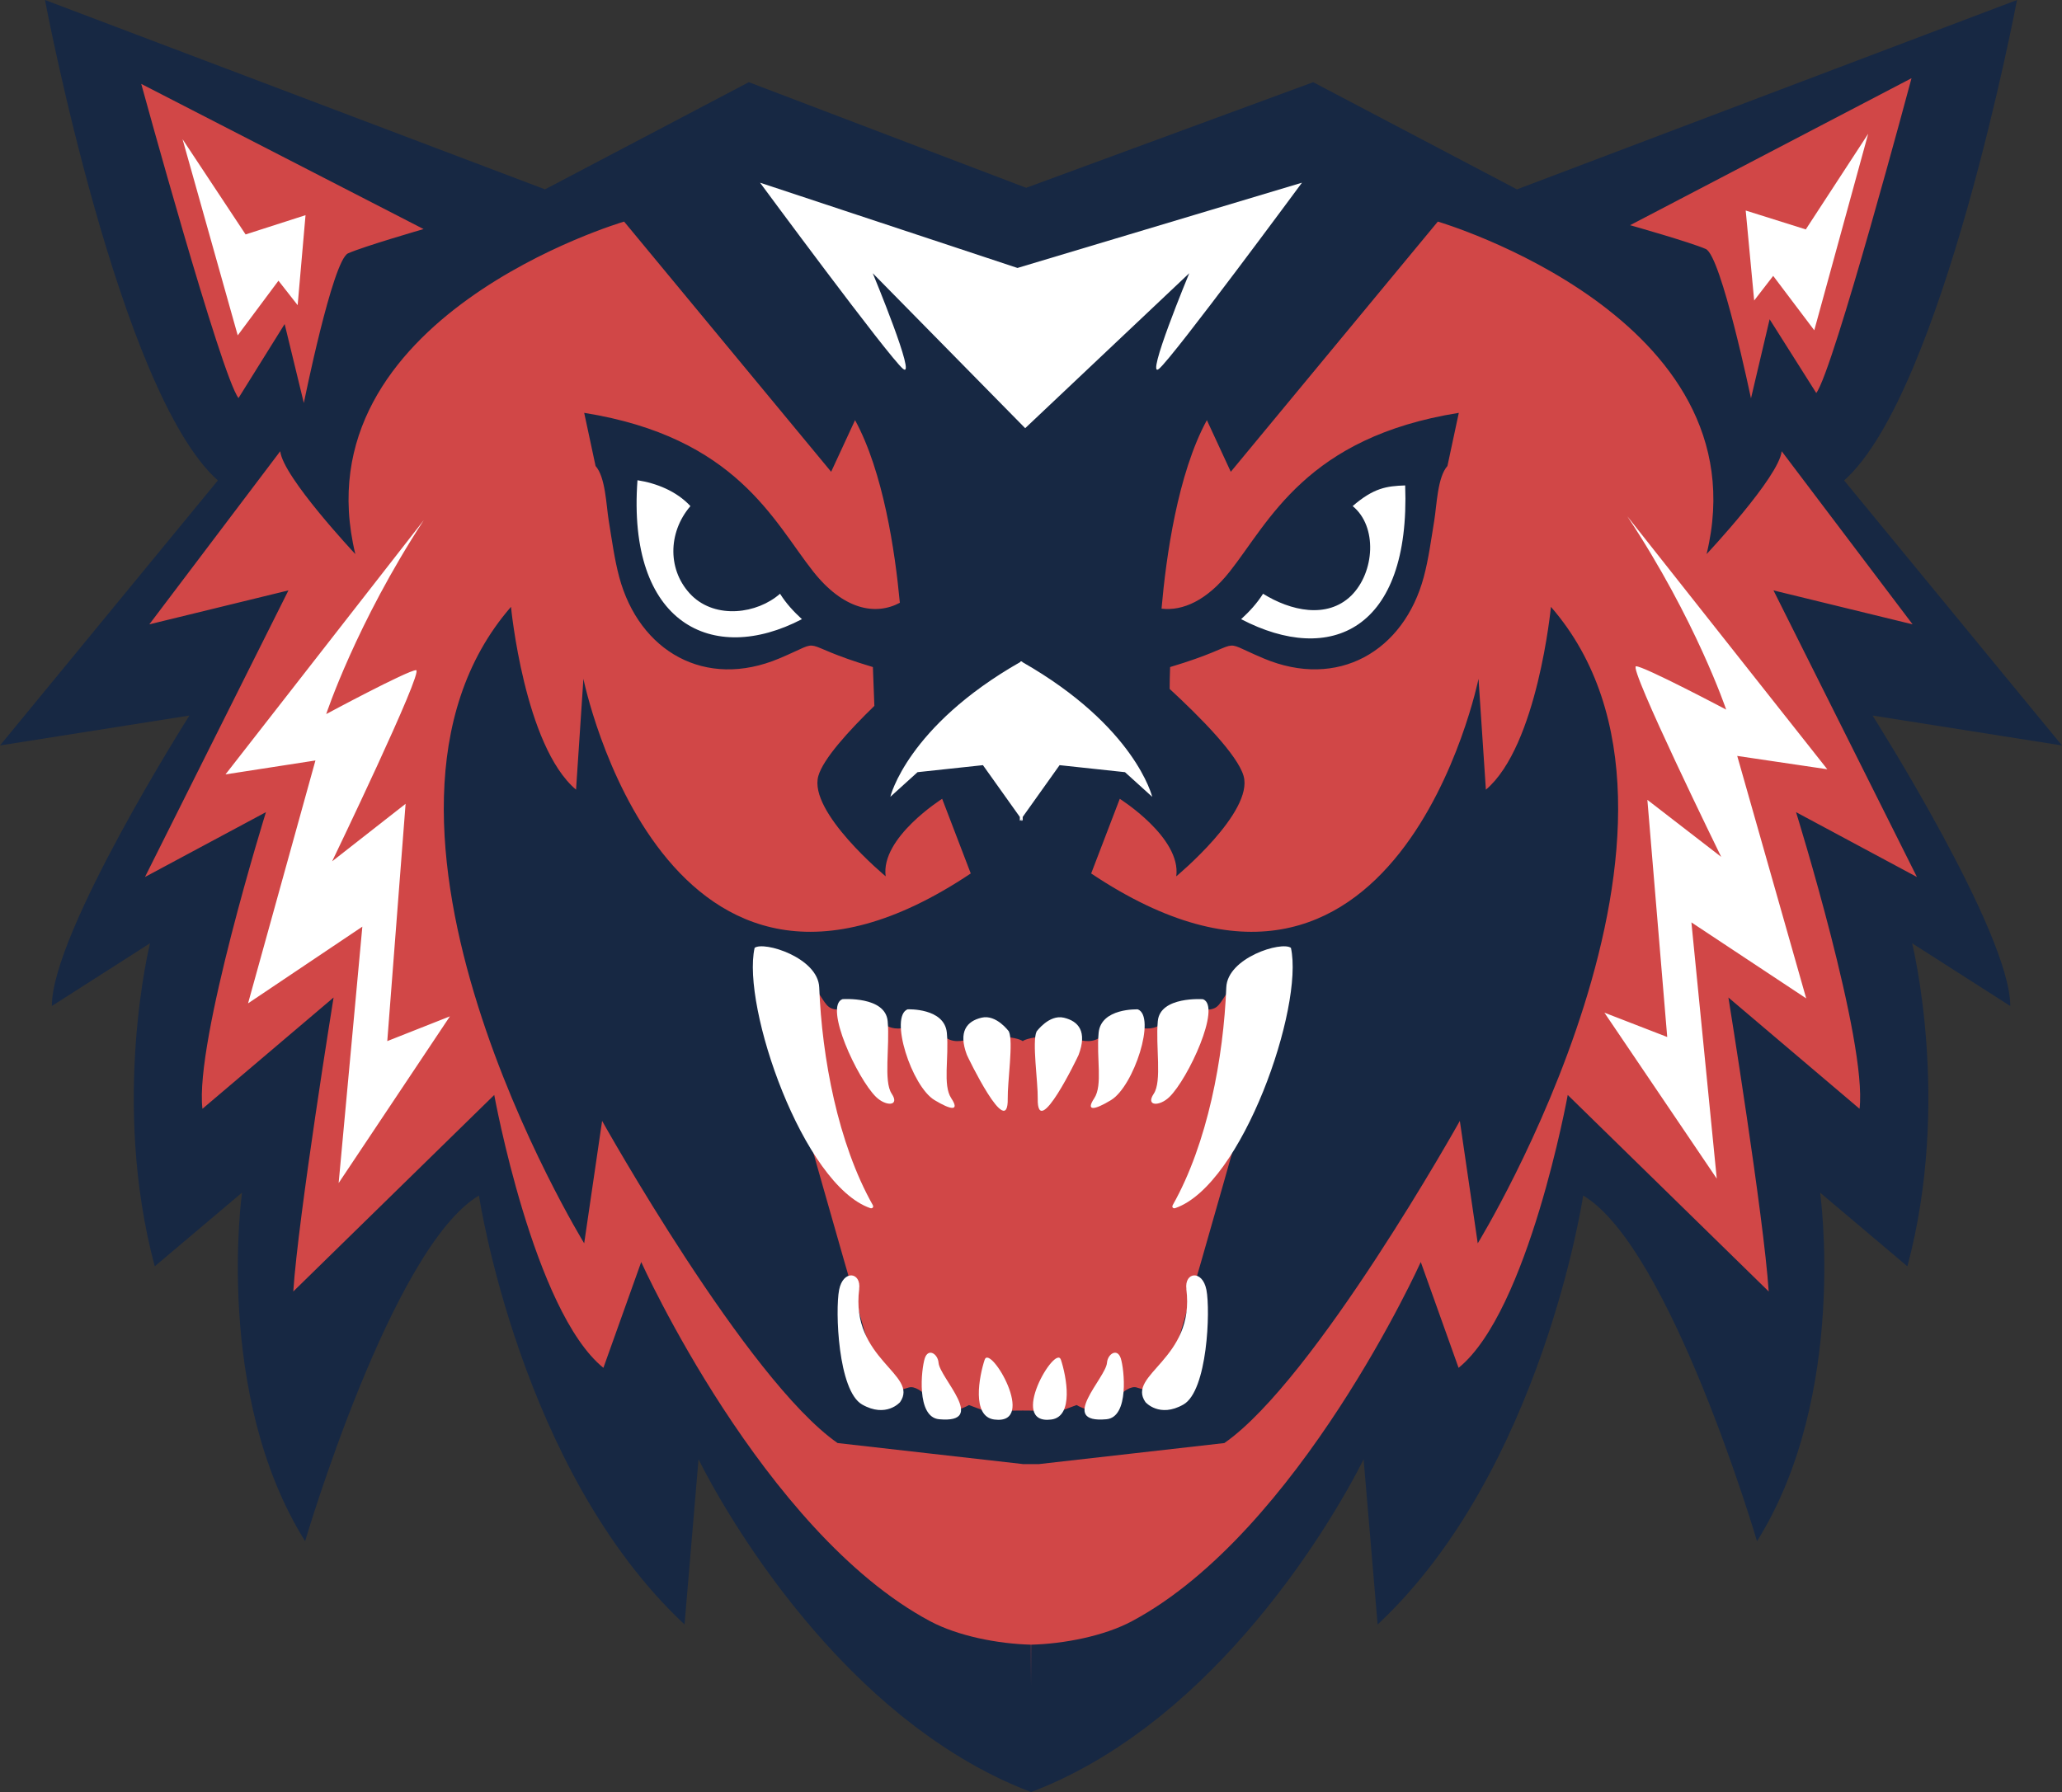 <svg version="1.1" id="图层_1" x="0px" y="0px" width="171.678px" height="149.242px" viewBox="0 0 171.678 149.242" enable-background="new 0 0 171.678 149.242" xml:space="preserve" xmlns="http://www.w3.org/2000/svg" xmlns:xlink="http://www.w3.org/1999/xlink" xmlns:xml="http://www.w3.org/XML/1998/namespace">
  <rect x="0" y="0" width="171.678" height="149.242" fill="#333333" stroke="none"/>
  <path fill="#172843" d="M155.906,59.584l15.771,2.492l-18.139-22.068c8.219-7.31,14.393-40.007,14.393-40.007l-41.631,15.768
	l-16.967-8.924l-23.896,8.794L62.344,6.844l-16.967,8.924L3.746,0c0,0,6.174,32.697,14.393,40.007L0,62.075l15.771-2.492
	c0,0-11.473,18.074-11.453,24.188l8.174-5.226c0,0-3.293,13.16,0.393,26.903l7.266-6.137c0,0-2.377,16.823,5.252,29.028
	c0,0,7.207-24.483,14.475-28.787c0,0,3.414,22.917,17.115,35.718l1.166-13.763c0,0,0.006,0.017,0.021,0.048v0.001
	c0.014,0.024,0.035,0.067,0.057,0.114c0.008,0.012,0.012,0.023,0.02,0.038c0.023,0.049,0.057,0.11,0.09,0.177
	c0.01,0.021,0.02,0.041,0.031,0.063c0.037,0.07,0.078,0.149,0.123,0.235c0.016,0.029,0.029,0.06,0.047,0.091
	c0.047,0.09,0.098,0.188,0.154,0.292c0.02,0.038,0.041,0.078,0.061,0.116c0.059,0.108,0.119,0.223,0.186,0.342
	c0.025,0.047,0.051,0.097,0.078,0.145c0.068,0.125,0.139,0.254,0.215,0.39c0.029,0.056,0.064,0.113,0.096,0.17
	c0.066,0.117,0.135,0.24,0.205,0.366c0.047,0.081,0.096,0.165,0.145,0.25c0.07,0.124,0.143,0.249,0.219,0.38
	c0.055,0.094,0.111,0.19,0.17,0.288c0.078,0.135,0.162,0.272,0.246,0.411c0.055,0.094,0.109,0.187,0.168,0.281
	c0.094,0.157,0.191,0.316,0.293,0.479c0.053,0.09,0.107,0.18,0.166,0.271c0.109,0.18,0.225,0.361,0.342,0.546
	c0.061,0.097,0.123,0.195,0.188,0.296c0.119,0.187,0.242,0.377,0.369,0.569c0.066,0.104,0.135,0.206,0.203,0.311
	c0.129,0.197,0.262,0.396,0.398,0.6c0.07,0.104,0.145,0.212,0.217,0.32c0.141,0.205,0.283,0.415,0.43,0.625
	c0.072,0.106,0.148,0.214,0.225,0.322c0.135,0.193,0.273,0.386,0.412,0.583c0.092,0.128,0.186,0.256,0.279,0.386
	c0.135,0.184,0.271,0.373,0.41,0.562c0.104,0.138,0.207,0.278,0.313,0.419c0.145,0.19,0.289,0.382,0.438,0.576
	c0.102,0.132,0.205,0.265,0.309,0.398c0.16,0.207,0.324,0.415,0.49,0.624c0.084,0.105,0.166,0.21,0.25,0.314
	c0.195,0.243,0.396,0.486,0.598,0.731c0.088,0.105,0.174,0.212,0.264,0.316c0.205,0.246,0.416,0.493,0.627,0.74
	c0.092,0.104,0.182,0.207,0.271,0.313c0.219,0.249,0.441,0.501,0.666,0.75c0.09,0.101,0.18,0.199,0.271,0.3
	c0.232,0.256,0.469,0.509,0.709,0.765c0.086,0.093,0.172,0.183,0.26,0.274c0.25,0.263,0.502,0.524,0.76,0.784
	c0.08,0.08,0.16,0.159,0.24,0.239c0.271,0.27,0.545,0.54,0.824,0.809c0.064,0.063,0.131,0.124,0.197,0.187
	c0.273,0.26,0.551,0.52,0.834,0.777c0.066,0.059,0.131,0.119,0.197,0.179c0.293,0.266,0.592,0.53,0.895,0.79
	c0.057,0.05,0.113,0.101,0.172,0.148c0.322,0.274,0.646,0.545,0.977,0.813c0.064,0.05,0.127,0.103,0.191,0.152
	c0.33,0.267,0.664,0.528,1.004,0.786c0.064,0.049,0.131,0.099,0.195,0.148c0.344,0.258,0.691,0.512,1.045,0.762
	c0.063,0.044,0.125,0.09,0.188,0.134c0.359,0.251,0.725,0.499,1.094,0.742c0.055,0.035,0.111,0.071,0.166,0.106
	c0.381,0.247,0.766,0.488,1.158,0.726c0.016,0.01,0.033,0.019,0.051,0.029v0.002c0.025,0.017,0.053,0.029,0.08,0.046
	c0.391,0.232,0.783,0.461,1.184,0.681c0.043,0.025,0.088,0.049,0.133,0.071c0.412,0.225,0.826,0.444,1.246,0.652
	c1.006,0.504,2.037,0.954,3.096,1.357v0.024c0.01-0.004,0.02-0.008,0.029-0.013c0.01,0.005,0.018,0.009,0.027,0.012v-0.021
	c1.059-0.404,2.09-0.854,3.096-1.358c0.42-0.208,0.834-0.428,1.246-0.651c0.045-0.023,0.09-0.047,0.133-0.072
	c0.4-0.22,0.793-0.448,1.184-0.681c0.027-0.017,0.055-0.029,0.08-0.046v-0.002c0.018-0.011,0.035-0.02,0.053-0.029
	c0.391-0.237,0.775-0.479,1.156-0.726c0.055-0.035,0.111-0.071,0.166-0.106c0.369-0.243,0.734-0.49,1.094-0.742
	c0.063-0.044,0.125-0.09,0.188-0.134c0.354-0.25,0.701-0.503,1.045-0.761c0.064-0.051,0.131-0.101,0.197-0.149
	c0.338-0.258,0.674-0.52,1.004-0.786c0.063-0.05,0.125-0.103,0.189-0.152c0.33-0.269,0.654-0.539,0.977-0.813
	c0.059-0.048,0.115-0.099,0.172-0.148c0.303-0.26,0.602-0.524,0.895-0.79c0.066-0.059,0.131-0.12,0.197-0.179
	c0.283-0.258,0.561-0.518,0.834-0.777c0.066-0.063,0.133-0.124,0.197-0.187c0.279-0.269,0.553-0.538,0.824-0.809
	c0.08-0.08,0.16-0.159,0.24-0.239c0.258-0.26,0.51-0.521,0.76-0.784c0.088-0.092,0.174-0.182,0.26-0.274
	c0.24-0.256,0.477-0.509,0.711-0.765c0.09-0.101,0.18-0.199,0.27-0.3c0.225-0.249,0.447-0.501,0.666-0.75
	c0.09-0.104,0.18-0.208,0.271-0.313c0.211-0.247,0.422-0.494,0.627-0.739c0.09-0.105,0.176-0.212,0.264-0.317
	c0.201-0.245,0.402-0.488,0.598-0.731c0.084-0.104,0.166-0.209,0.25-0.313c0.166-0.21,0.33-0.418,0.49-0.625
	c0.104-0.134,0.207-0.267,0.309-0.398c0.148-0.194,0.293-0.386,0.438-0.576c0.105-0.141,0.209-0.28,0.313-0.419
	c0.141-0.188,0.275-0.377,0.41-0.562c0.094-0.13,0.188-0.258,0.279-0.386c0.141-0.197,0.277-0.39,0.412-0.583
	c0.076-0.108,0.152-0.216,0.225-0.322c0.146-0.21,0.289-0.419,0.43-0.625c0.072-0.108,0.146-0.216,0.217-0.32
	c0.137-0.203,0.27-0.402,0.398-0.6c0.068-0.104,0.137-0.207,0.203-0.31c0.127-0.193,0.25-0.384,0.369-0.57
	c0.064-0.101,0.127-0.199,0.188-0.296c0.117-0.185,0.232-0.366,0.342-0.546c0.059-0.091,0.113-0.18,0.166-0.271
	c0.102-0.162,0.199-0.321,0.293-0.479c0.059-0.095,0.113-0.188,0.17-0.281c0.082-0.139,0.166-0.276,0.244-0.411
	c0.059-0.098,0.115-0.194,0.17-0.288c0.076-0.13,0.148-0.256,0.219-0.38c0.049-0.085,0.098-0.169,0.145-0.25
	c0.07-0.126,0.141-0.249,0.205-0.366c0.031-0.057,0.066-0.114,0.096-0.17c0.076-0.136,0.146-0.265,0.215-0.39
	c0.027-0.048,0.053-0.098,0.078-0.145c0.066-0.119,0.127-0.233,0.186-0.342c0.021-0.038,0.041-0.078,0.061-0.116
	c0.057-0.104,0.107-0.202,0.154-0.292c0.018-0.031,0.031-0.061,0.047-0.09c0.045-0.086,0.086-0.166,0.123-0.236
	c0.012-0.021,0.021-0.043,0.031-0.063c0.035-0.066,0.066-0.128,0.09-0.177c0.008-0.015,0.012-0.025,0.02-0.038
	c0.021-0.047,0.043-0.09,0.057-0.114v-0.001c0.016-0.03,0.021-0.048,0.021-0.048l1.168,13.764
	c13.699-12.802,17.113-35.719,17.113-35.719c7.268,4.304,14.475,28.787,14.475,28.787c7.629-12.205,5.252-29.028,5.252-29.028
	l7.266,6.137c3.686-13.743,0.393-26.903,0.393-26.903l8.174,5.226C167.379,77.658,155.906,59.584,155.906,59.584z" class="color c1"/>
  <path fill="#D14747" d="M149.535,67.629c0,0,5.949,19.122,5.287,24.701l-10.918-9.266c0,0,2.947,18.255,3.355,24.48L130.527,91.18
	c0,0-3.277,18.019-9.088,22.722l-3.148-8.811c0,0-10.135,22.479-24.049,29.909c-2.326,1.242-5.662,1.885-8.393,1.955l-0.01,3.395
	l-0.012-3.396c-2.73-0.07-6.066-0.713-8.393-1.956c-13.914-7.429-24.049-29.908-24.049-29.908l-3.148,8.811
	c-5.811-4.703-9.088-22.722-9.088-22.722l-16.732,16.365c0.408-6.226,3.355-24.48,3.355-24.48l-10.918,9.266
	c-0.662-5.579,5.287-24.701,5.287-24.701l-10.07,5.398l11.943-23.864l-11.582,2.827l10.9-14.416
	c0.221,2.146,6.252,8.566,6.252,8.566c-4.785-19.733,22.377-27.688,22.377-27.688l17.238,20.834l1.99-4.3
	c2.348,4.305,3.327,10.896,3.73,15.208c-2.045,1.091-4.707,0.568-7.211-2.6c-3.305-4.18-6.377-11.186-19.07-13.215l0.947,4.423
	c0.832,0.939,0.883,3.245,1.094,4.54c0.26,1.589,0.475,3.208,0.873,4.7c1.658,6.185,7.148,9.395,13.34,6.783
	c4.068-1.716,1.092-1.276,7.783,0.722c0.046,1.229,0.086,2.276,0.123,3.232c-2.133,2.073-4.264,4.415-4.666,5.839
	c-0.848,3.008,5.607,8.354,5.607,8.354c-0.439-3.219,4.703-6.454,4.703-6.454l2.381,6.216c-25.488,17.039-32.25-16.209-32.25-16.209
	l-0.613,9.232c-4.305-3.637-5.416-15.224-5.416-15.224c-15.49,17.826,6.094,52.999,6.094,52.999l1.492-10.193
	c0,0,12.055,21.579,19.605,26.826l15.406,1.748v0.008h1.324l0.01-0.001h0.055v-0.006l15.406-1.748
	c7.551-5.247,19.607-26.826,19.607-26.826l1.49,10.194c0,0,21.584-35.174,6.094-53c0,0-1.111,11.587-5.416,15.224l-0.613-9.231
	c0,0-6.762,33.247-32.25,16.208l2.381-6.216c0,0,5.143,3.235,4.703,6.454c0,0,6.455-5.346,5.607-8.353
	c-0.497-1.762-3.638-4.929-6.156-7.252c0.001-0.552,0.012-1.15,0.037-1.821c6.691-1.998,3.713-2.438,7.781-0.722
	c6.193,2.611,11.684-0.599,13.34-6.783c0.4-1.492,0.613-3.111,0.873-4.7c0.211-1.295,0.264-3.601,1.096-4.54l0.947-4.423
	c-12.695,2.029-15.768,9.035-19.07,13.215c-1.916,2.424-3.925,3.3-5.68,3.09c0.375-4.289,1.337-11.227,3.775-15.697l1.99,4.3
	l17.238-20.834c0,0,27.162,7.955,22.377,27.688c0,0,6.031-6.421,6.252-8.566l10.9,14.416l-11.582-2.827l11.943,23.865
	L149.535,67.629z M142.021,20.735c1.289,0.568,3.762,12.438,3.762,12.438l1.553-6.588l3.883,6.141
	c1.426-1.864,7.93-26.213,7.93-26.213l-23.43,12.239C135.719,18.753,140.732,20.168,142.021,20.735z M19.857,33.148l3.842-6.165
	l1.598,6.577c0,0,2.395-11.884,3.68-12.462c1.285-0.576,6.289-2.023,6.289-2.023L11.76,6.987
	C11.76,6.987,18.42,31.293,19.857,33.148z M73.625,116.06c0.33,0,1.031-0.212,2.035-0.519c1.004-0.3,2.4,1.885,3.25,1.945
	c0.855,0.061,1.764-0.486,1.764-0.486l1.09,0.409c0,0,0.67-0.043,1.307,0.017c0.635,0.061,2.082,0.031,2.082,0.031
	s1.445,0.029,2.084-0.031c0.639-0.06,1.305-0.017,1.305-0.017L89.633,117c0,0,0.914,0.547,1.764,0.486
	c0.854-0.061,2.248-2.251,3.252-1.945c1.004,0.307,1.703,0.519,2.035,0.519c0.33,0,10.117-35.044,10.117-35.044
	s-4.117,0.868-4.76,1.846c-0.643,0.983-0.732,1.225-1.828,1.225c-1.094,0-2.75,0.854-3.311,1.125c-0.561,0.268-1,0.604-2.096,0.333
	c-1.09-0.271-2.428,0.241-3.096,0.76c-0.668,0.512-1.398,0.485-2.43,0.119c-1.033-0.365-3.672-0.093-4.129,0.272
	c-0.457-0.363-3.1-0.638-4.129-0.272c-1.031,0.366-1.76,0.397-2.43-0.119c-0.666-0.519-2-1.031-3.094-0.76
	c-1.092,0.275-1.533-0.061-2.094-0.333c-0.564-0.271-2.217-1.125-3.313-1.125c-1.098,0-1.186-0.246-1.828-1.225
	c-0.645-0.978-4.76-1.846-4.76-1.846S73.293,116.06,73.625,116.06z" class="color c2"/>
  <path fill="#FFFFFF" d="M84.713,22.313l23.686-7.1c0,0-10.703,14.505-11.9,15.497c-1.197,0.993,2.516-7.958,2.516-7.958
	l-13.66,12.904L72.664,22.752c0,0,3.713,8.95,2.516,7.958s-11.9-15.497-11.9-15.497L84.713,22.313z M66.766,51.559
	c-0.699-0.645-1.297-1.287-1.822-2.116c-1.922,1.684-5.322,2.117-7.338,0.161c-2.043-2.021-2.031-5.235-0.123-7.461
	c-1.164-1.253-2.836-1.909-4.408-2.153C52.197,51.944,59.328,55.44,66.766,51.559z M103.334,51.559
	c0.701-0.645,1.297-1.287,1.826-2.116c2.285,1.419,5.32,2.117,7.336,0.161c1.965-1.943,2.205-5.773,0.123-7.461
	c1.76-1.519,2.826-1.667,4.373-1.721C117.438,52.476,110.773,55.44,103.334,51.559z M35.283,43.316
	c-5.648,8.646-8.123,16.146-8.123,16.146s6.799-3.655,7.482-3.657c0.68-0.002-6.988,15.918-6.988,15.918l6.115-4.788l-1.525,19.759
	l5.215-2.061l-9.264,13.881l1.973-21.351l-9.516,6.389l5.611-20.227l-7.488,1.16L35.283,43.316z M135.49,42.994
	c5.705,8.609,8.227,16.095,8.227,16.095s-6.824-3.611-7.504-3.608c-0.682,0.002,7.09,15.871,7.09,15.871l-6.146-4.748l1.652,19.748
	l-5.229-2.026l9.354,13.82l-2.111-21.337l9.557,6.327l-5.742-20.189l7.498,1.11L135.49,42.994z M15.199,11.592l4.594,16.334
	l3.391-4.552l1.598,2.038l0.656-7.495l-4.99,1.605L15.199,11.592z M150.346,19.104l-5.002-1.573l0.705,7.491l1.584-2.049l3.42,4.53
	l4.488-16.362L150.346,19.104z M85.104,55.124v-0.047h-0.037H84.99h-0.037v0.047c-9.43,5.372-10.826,11.228-10.826,11.228
	l2.266-2.052l5.445-0.584l3.072,4.313v0.17v0.16l0.057-0.079l0.057,0.079v-0.16l0.006-0.006l0.004,0.006v0.16l0.057-0.079
	l0.057,0.079v-0.16v-0.17l3.072-4.313l5.445,0.584l2.266,2.052C95.93,66.352,94.533,60.496,85.104,55.124z M72.459,100.603
	c0.154,0.052,0.311-0.067,0.203-0.263c-2.9-5.143-4.229-12.279-4.455-18.112c-0.094-2.487-4.607-3.875-5.379-3.299
	C61.732,83.827,66.865,98.673,72.459,100.603z M97.846,100.603c-0.156,0.052-0.311-0.067-0.201-0.263
	c2.9-5.143,4.227-12.279,4.453-18.112c0.094-2.487,4.607-3.875,5.381-3.299C108.57,83.827,103.441,98.673,97.846,100.603z
	 M86.299,85.902L86.299,85.902h0.004c-0.387,0.802,0.121,4.251,0.096,5.561c-0.068,3.649,3.363-3.505,3.406-3.625
	c0.725-1.936,0-2.803-1.234-3.093C87.338,84.457,86.299,85.902,86.299,85.902L86.299,85.902z M94.729,84.052h-0.002v-0.004
	c1.549,0.595-0.318,6.407-2.232,7.563c-1.395,0.846-2.117,0.937-1.391-0.155c0.723-1.091,0.17-3.354,0.365-5.446
	C91.662,83.919,94.729,84.052,94.729,84.052L94.729,84.052z M97.363,91.346c-0.82,0.803-2.008,0.782-1.305-0.266
	c0.701-1.044,0.145-3.958,0.338-6.05c0.193-2.09,3.768-1.823,3.768-1.823C101.713,83.801,98.934,89.816,97.363,91.346z
	 M84.002,85.896L84.002,85.896l-0.004,0.001c0.387,0.802-0.123,4.251-0.096,5.562c0.068,3.647-3.361-3.504-3.406-3.626
	c-0.725-1.937,0-2.803,1.234-3.091C82.963,84.453,84.002,85.896,84.002,85.896L84.002,85.896z M75.572,84.048h0.002v-0.006
	c-1.549,0.597,0.318,6.408,2.23,7.563c1.398,0.847,2.117,0.936,1.395-0.155c-0.725-1.091-0.174-3.353-0.365-5.443
	C78.639,83.914,75.572,84.048,75.572,84.048L75.572,84.048z M72.938,91.344c0.82,0.802,2.006,0.779,1.303-0.269
	c-0.697-1.043-0.141-3.959-0.336-6.048c-0.195-2.093-3.768-1.825-3.768-1.825C68.588,83.797,71.369,89.812,72.938,91.344z
	 M71.537,107.335c-0.754,5.861,5.018,7.107,3.4,9.424c0,0-1.154,1.341-3.158,0.197c-2.008-1.139-2.252-7.833-1.916-9.544
	c0.332-1.708,1.852-1.489,1.67-0.075L71.537,107.335z M98.771,107.335c0.754,5.861-5.018,7.107-3.4,9.424
	c0,0,1.156,1.341,3.16,0.197c2.004-1.139,2.25-7.833,1.914-9.544c-0.332-1.708-1.85-1.489-1.668-0.075L98.771,107.335z
	 M87.529,118.206c1.91-0.248,1.25-3.616,0.801-4.976C87.881,111.874,83.871,118.681,87.529,118.206z M92.121,118.183
	c1.916-0.178,1.482-4.192,1.191-5.076s-1.09-0.361-1.146,0.371C92.068,114.749,88.031,118.557,92.121,118.183z M82.781,118.206
	c-1.91-0.248-1.25-3.616-0.801-4.976C82.428,111.874,86.438,118.681,82.781,118.206z M78.189,118.183
	c-1.918-0.178-1.482-4.192-1.193-5.076c0.293-0.884,1.09-0.361,1.146,0.371C78.242,114.749,82.277,118.557,78.189,118.183z" class="color c3"/>
</svg>